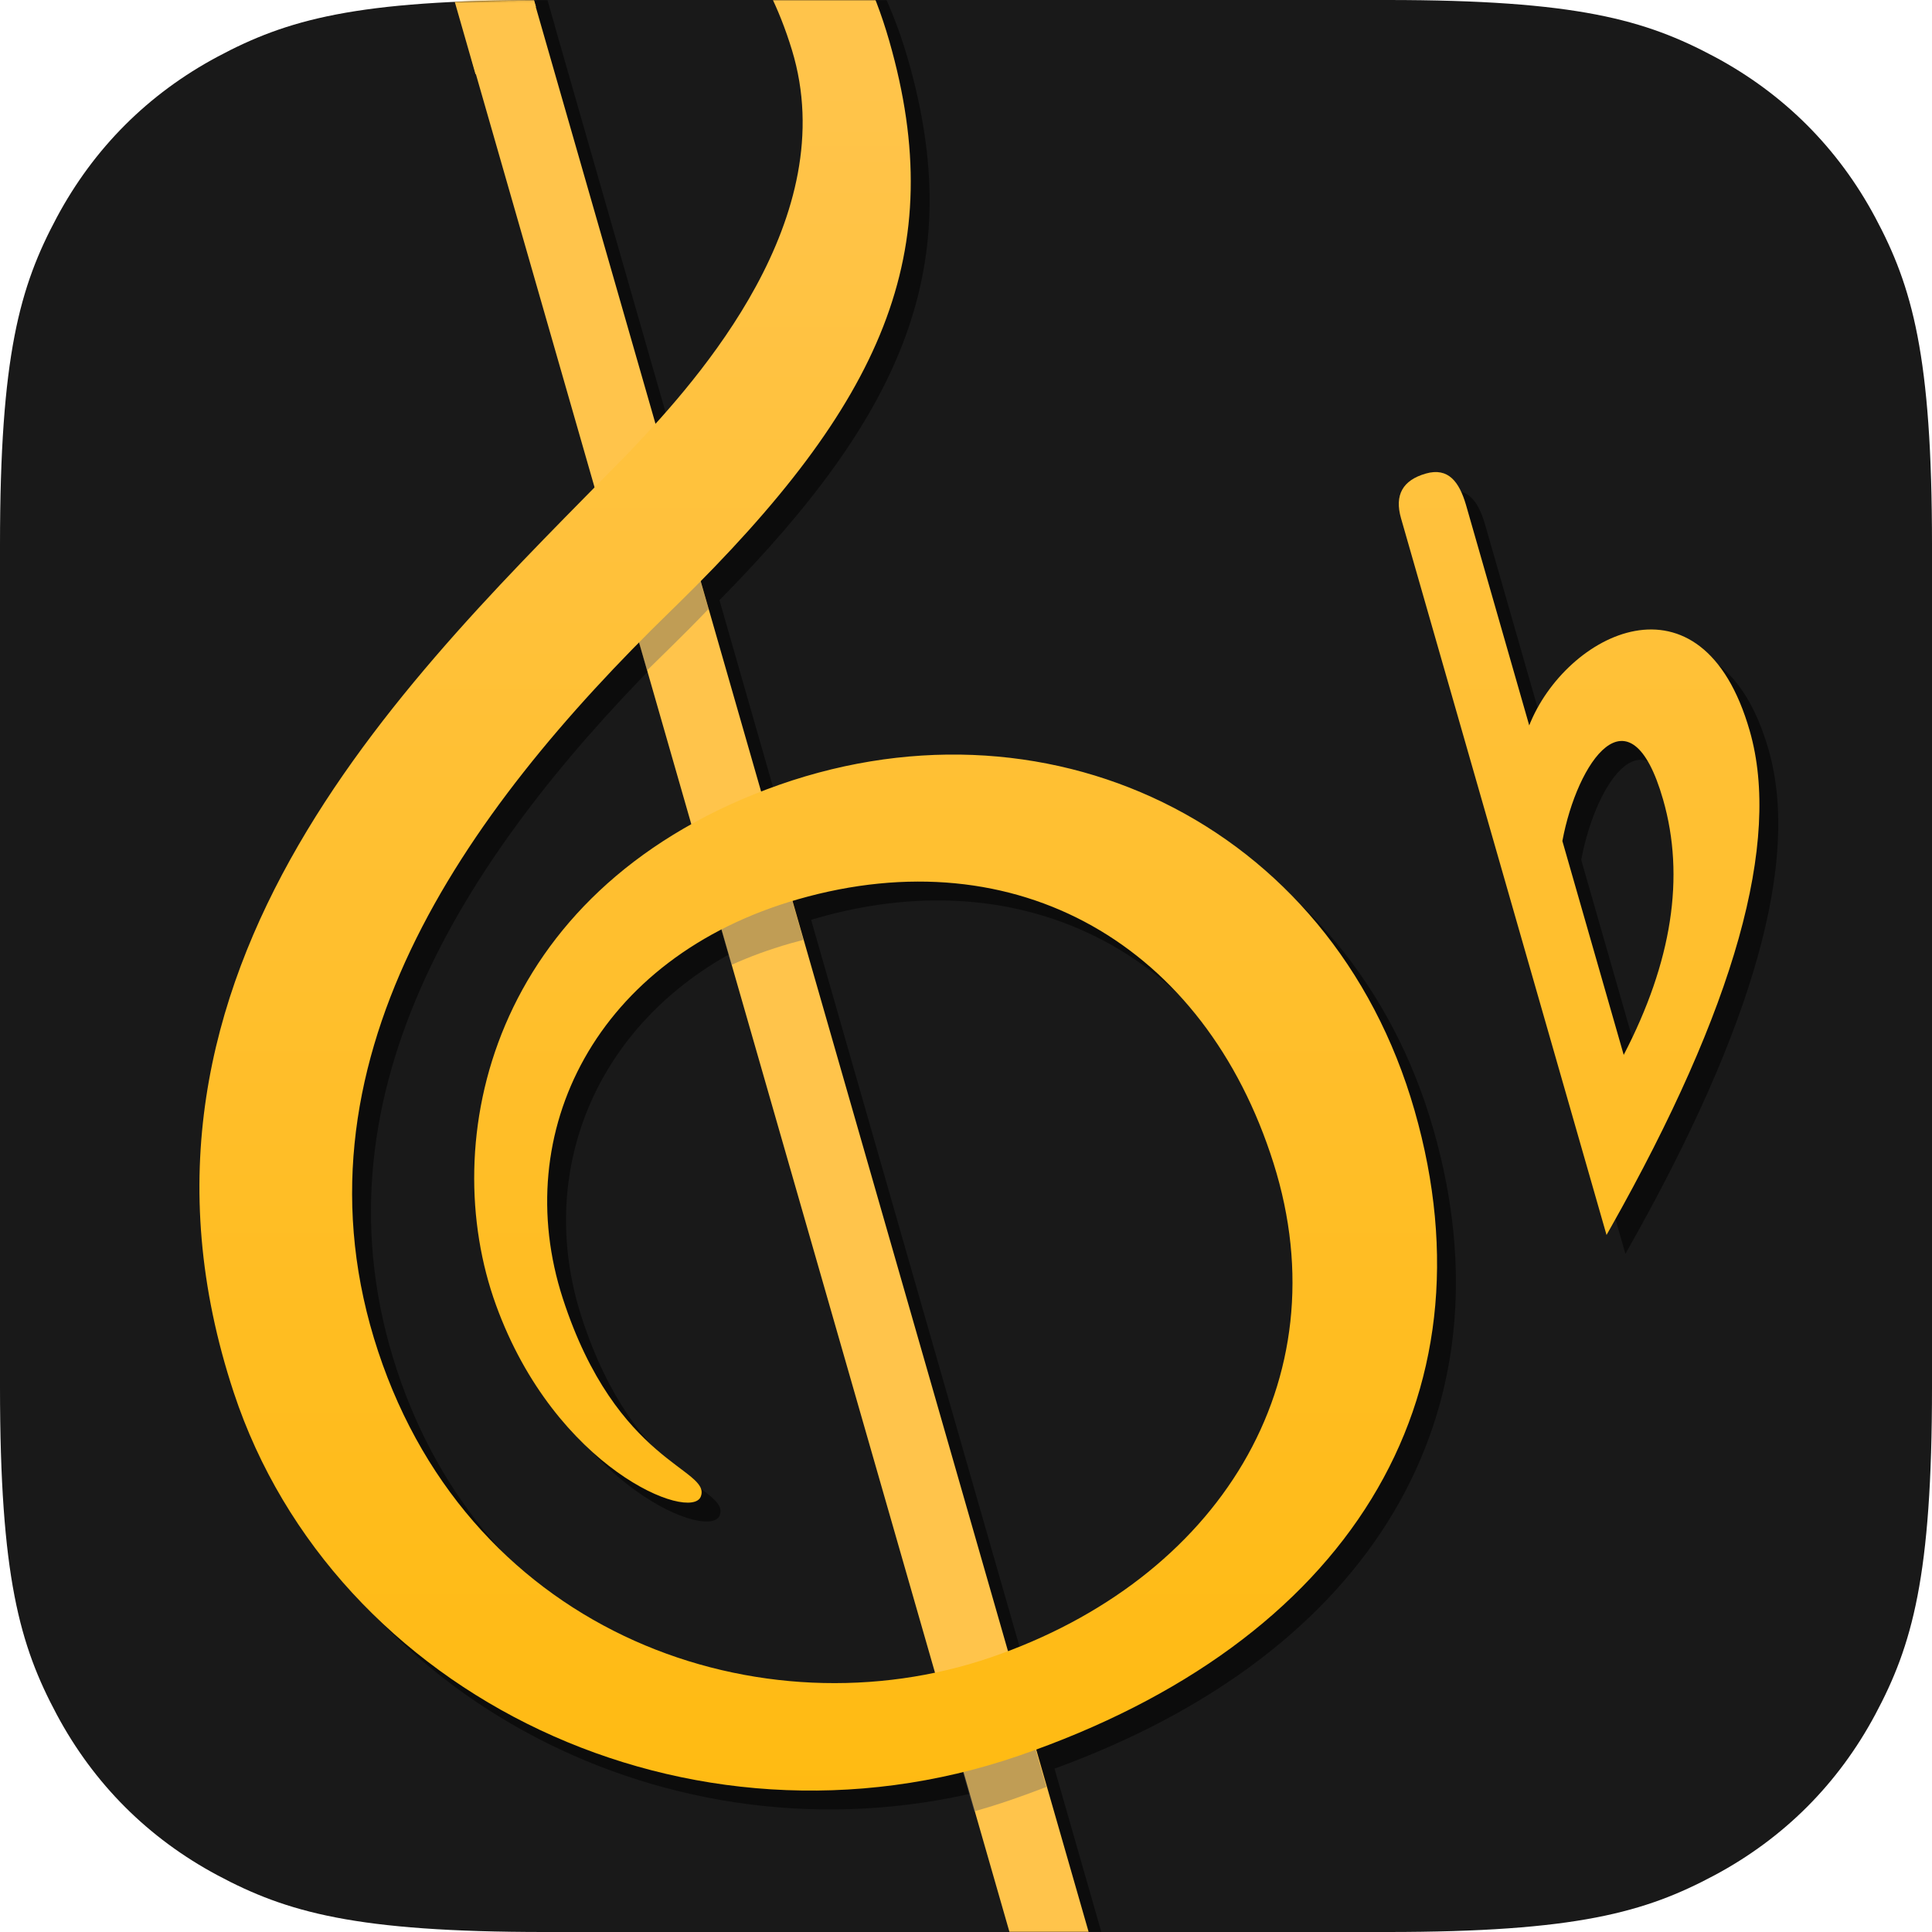 <svg height="1024" viewBox="0 0 1024 1024" width="1024" xmlns="http://www.w3.org/2000/svg" xmlns:xlink="http://www.w3.org/1999/xlink"><defs><path id="a" d="m288.796 1h446.408c100.421 0 136.836 10.456 173.548 30.09 36.712 19.634 65.524 48.446 85.158 85.158 19.634 36.712 30.09 73.127 30.09 173.548v446.408c0 100.421-10.456 136.836-30.09 173.548-19.634 36.712-48.446 65.524-85.158 85.158-36.712 19.634-73.127 30.09-173.548 30.09h-446.408c-100.421 0-136.836-10.456-173.548-30.09-36.712-19.634-65.524-48.446-85.158-85.158-19.634-36.712-30.09-73.127-30.09-173.548v-446.408c0-100.421 10.456-136.836 30.09-173.548 19.634-36.712 48.446-65.524 85.158-85.158 36.712-19.634 73.127-30.09 173.548-30.09z"/><linearGradient id="b" x1="50%" x2="50%" y1="14.174%" y2="100%"><stop offset="0" stop-color="#ffc44b"/><stop offset="1" stop-color="#ffba10"/></linearGradient><mask id="c" fill="#fff"><use fill="#fff" fill-rule="evenodd" xlink:href="#a"/></mask></defs><g fill="none" fill-rule="evenodd" transform="translate(0 -1)"><use fill="#191919" fill-rule="nonzero" xlink:href="#a"/><g mask="url(#c)"><g transform="translate(.073 .799)"><path d="m481.257 31.896c30.96 107.969-.76 185.795-99.991 286.411l31.948 111.452c1.005-.391 2.015-.778 3.031-1.161 146.373-55.237 299.485 16.93 343.419 170.147 43.175 150.569-32.318 277.518-200.815 338.867l34.28 119.568c16.692 58.21-14.493 111.175-68.638 126.701s-109.746-12.718-125.272-66.863c-4.393-15.318 3.753-30.916 18.135-35.041 14.174-4.064 28.759 3.287 32.894 16.458l.176.585c8.248 28.765 36.38 45.933 67.017 37.148 30.331-8.697 46.487-32.828 36.578-68.982l-.308-1.099-33.435-116.594c-165.937 40.76-336.416-49.983-386.425-201.146-70.811-214.041 79.988-366.994 191.177-479.779l-62.849-219.173-.196.223-14.397-50.207-.676-2.397c-10.874-39.242-13.345-83.123 46.61-100.315 61.179-17.543 155.226 21.816 187.737 135.197zm-270.933 694.523c46.016 139.25 179.857 194.453 294.858 170.423l-112.975-393.978c-77.639 40.135-108.607 119.615-83.997 195.486 28.541 87.989 78.818 90.154 73.156 105.043-5.154 13.552-76.962-14.411-108.562-101.523-28.475-78.496-8.014-192.567 103.409-254.778l-27.628-96.357c-103.506 105.005-185.705 232.115-138.261 375.684zm222.616-239.599-3.098.911 114.055 397.744c114.874-43.271 176.586-146.002 141.051-258.674-36.449-115.568-135.768-173.313-252.008-139.982zm353.957-209.142 33.552 117.001c19.216-48.613 91.416-85.894 116.893 2.953 16.815 58.639-7.821 146.495-73.906 263.568l-2.015 3.557-108.934-379.898c-3.514-12.255.856-20.139 13.111-23.653 12.06-3.458 17.771 4.538 21.299 16.473zm51.122 178.275 32.505 113.357c25.637-49.349 32.598-94.448 20.885-135.297-17.57-61.274-45.549-20.095-53.39 21.94zm-531.107-518.324c-26.685 7.652-27.707 24.197-20.478 49.8l7.551 26.339-.038.039 63.385 221.062 2.279-2.538c37.623-42.134 93.824-117.66 70.067-195.595-27.89-91.492-95.812-106.837-122.767-99.108z" fill="#000" fill-opacity=".5"/><path d="m410.706 26.332v1065.621c0 38.246-22.31 57.369-54.182 57.369-31.872 0-54.182-24.258-54.182-54.182 0-14.082-12.129-25.497-27.091-25.497-14.962 0-27.091 12.749-27.091 28.684 0 56.327 45.662 98.802 101.989 98.802s100.903-42.318 100.903-102.874v-1089.72z" fill="#ffc44b" transform="matrix(.961 -.276 .276 .961 -152.069 119.64)"/><path d="m539.494 894.997 15.007 52.326c-6.205 2.409-12.542 4.726-19.01 6.949-6.404 2.201-12.826 4.197-19.259 5.993l-15.008-52.347c6.522-1.653 12.972-3.567 19.33-5.739 6.474-2.212 12.79-4.609 18.941-7.181zm-130.604-455.468 16.866 58.821c-2.391.612-4.79 1.263-7.197 1.953-10.968 3.145-21.297 6.942-30.973 11.32l-16.114-56.183c9.51-4.831 19.633-9.3 30.392-13.36 2.34-.883 4.682-1.734 7.026-2.552zm-57.547-200.676 24.127 84.113c-6.736 7.023-13.809 14.152-21.22 21.406l-2.795 2.726c-2.885 2.804-5.759 5.625-8.619 8.463l-23.578-82.247c2.882-2.929 5.732-5.83 8.545-8.704l4.904-5.171c5.478-5.812 11.859-12.727 18.637-20.585z" fill="#666" fill-opacity=".408"/><path d="m283.519-113.3c61.179-17.543 155.226 21.816 187.737 135.197 32.186 112.247-3.372 191.915-112.104 298.48l-3.317 3.238c-111.325 108.197-205.564 241.342-155.512 392.805s204.01 203.49 324.61 162.276c120.6-41.214 186.464-146.324 150.014-261.892-36.449-115.568-135.768-173.313-252.008-139.982-107.063 30.7-153.271 123.541-124.73 211.53 28.541 87.989 78.818 90.154 73.156 105.043-5.154 13.552-76.962-14.411-108.562-101.523-31.6-87.112-2.933-218.036 143.441-273.273 146.373-55.237 299.485 16.93 343.419 170.147s-35.01 281.977-209.793 342.043c-174.782 60.067-363.031-32.269-416.021-192.441-74.53-225.283 96.441-382.893 208.332-497.222l3.106-3.268c34.812-36.749 111.443-122.373 84.39-211.12-27.89-91.492-95.812-106.837-122.767-99.108-26.685 7.652-27.707 24.197-20.478 49.8l7.551 26.339-32.002 35.85-14.397-50.207-.676-2.397c-10.874-39.242-13.345-83.123 46.61-100.315zm472.078 364.506c12.06-3.458 17.771 4.538 21.299 16.473l33.552 117.001c19.216-48.613 91.416-85.894 116.893 2.953 16.815 58.639-7.821 146.495-73.906 263.568l-2.015 3.557-108.934-379.898c-3.514-12.255.856-20.139 13.111-23.653zm72.421 194.748 32.505 113.357c25.637-49.349 32.598-94.448 20.885-135.297-17.57-61.274-45.549-20.095-53.39 21.94z" fill="url(#b)"/></g></g></g></svg>